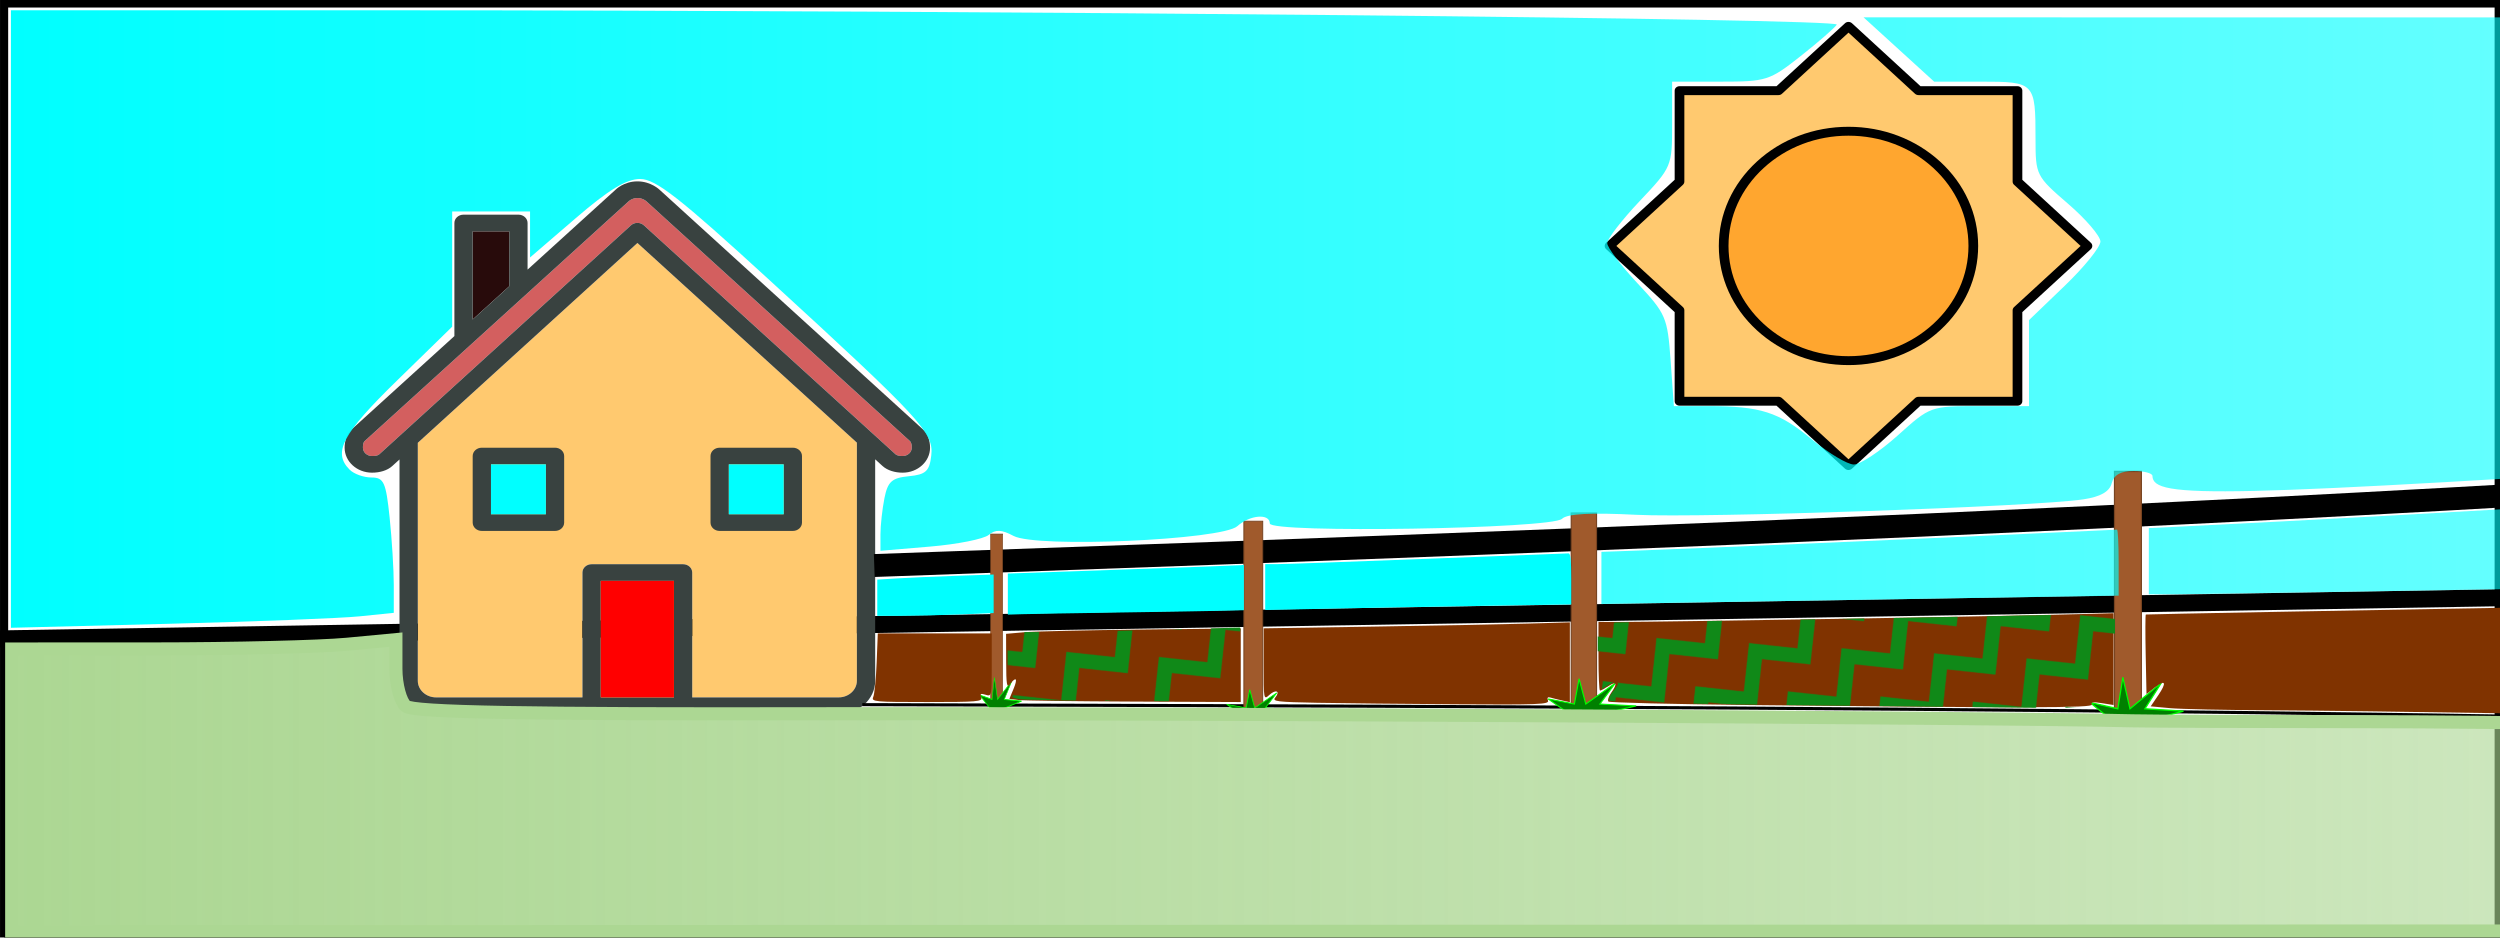 <?xml version="1.0" encoding="UTF-8" standalone="no"?>
<!-- Created with Inkscape (http://www.inkscape.org/) -->

<svg
   width="400"
   height="150"
   viewBox="0 0 105.833 39.688"
   version="1.1"
   id="svg1"
   inkscape:version="1.3.2 (091e20e, 2023-11-25)"
   sodipodi:docname="mobile.svg"
   xmlns:inkscape="http://www.inkscape.org/namespaces/inkscape"
   xmlns:sodipodi="http://sodipodi.sourceforge.net/DTD/sodipodi-0.dtd"
   xmlns:xlink="http://www.w3.org/1999/xlink"
   xmlns="http://www.w3.org/2000/svg"
   xmlns:svg="http://www.w3.org/2000/svg">
  <sodipodi:namedview
     id="namedview1"
     pagecolor="#ffffff"
     bordercolor="#000000"
     borderopacity="0.25"
     inkscape:showpageshadow="2"
     inkscape:pageopacity="0.0"
     inkscape:pagecheckerboard="0"
     inkscape:deskcolor="#d1d1d1"
     inkscape:document-units="mm"
     inkscape:zoom="1.6651735"
     inkscape:cx="229.10525"
     inkscape:cy="81.97344"
     inkscape:window-width="1392"
     inkscape:window-height="763"
     inkscape:window-x="13"
     inkscape:window-y="34"
     inkscape:window-maximized="0"
     inkscape:current-layer="layer3" />
  <defs
     id="defs1">
    <pattern
       inkscape:collect="always"
       xlink:href="#pattern97"
       preserveAspectRatio="none"
       id="pattern14"
       patternTransform="matrix(-0.041,0.033,-0.033,-0.041,-180.276,-4.729)" />
    <pattern
       inkscape:collect="always"
       xlink:href="#pattern97"
       preserveAspectRatio="none"
       id="pattern13"
       patternTransform="matrix(-0.041,0.033,-0.033,-0.041,-180.276,-4.729)" />
    <pattern
       inkscape:collect="always"
       xlink:href="#ZigZag"
       preserveAspectRatio="none"
       id="pattern97"
       patternTransform="matrix(-0.155,0.126,-0.126,-0.155,0,0)"
       x="0"
       y="0" />
    <pattern
       patternUnits="userSpaceOnUse"
       width="100"
       height="90"
       patternTransform="scale(0.2)"
       inkscape:stockid="Zig Zag"
       id="ZigZag"
       style="fill:#108918"
       x="0"
       y="0"
       preserveAspectRatio="none"
       inkscape:collect="always"
       inkscape:isstock="true"
       inkscape:label="Zig Zag">
      <path
         style="opacity:1;fill-opacity:1;stroke:none;stroke-width:1;stroke-dasharray:none"
         d="M 50,90 0,40 V 10 L 50,60 100,10 V 40 L 50,90"
         id="zigzag-path-pattern"
         sodipodi:nodetypes="ccccccc" />
    </pattern>
    <pattern
       inkscape:collect="always"
       xlink:href="#pattern97"
       preserveAspectRatio="none"
       id="pattern102"
       patternTransform="matrix(-0.041,0.033,-0.033,-0.041,-114.492,43.017)" />
    <pattern
       inkscape:collect="always"
       xlink:href="#ZigZag"
       preserveAspectRatio="none"
       id="pattern1"
       patternTransform="matrix(-0.155,0.126,-0.126,-0.155,0,0)"
       x="0"
       y="0" />
    <pattern
       inkscape:collect="always"
       xlink:href="#pattern97"
       preserveAspectRatio="none"
       id="pattern101"
       patternTransform="matrix(-0.041,0.033,-0.033,-0.041,-104.147,42.752)" />
    <pattern
       inkscape:collect="always"
       xlink:href="#ZigZag"
       preserveAspectRatio="none"
       id="pattern3"
       patternTransform="matrix(-0.155,0.126,-0.126,-0.155,0,0)"
       x="0"
       y="0" />
    <pattern
       inkscape:collect="always"
       xlink:href="#pattern97"
       preserveAspectRatio="none"
       id="pattern100"
       patternTransform="matrix(-0.041,0.033,-0.033,-0.041,-84.518,42.222)" />
    <pattern
       inkscape:collect="always"
       xlink:href="#ZigZag"
       preserveAspectRatio="none"
       id="pattern5"
       patternTransform="matrix(-0.155,0.126,-0.126,-0.155,0,0)"
       x="0"
       y="0" />
    <pattern
       inkscape:collect="always"
       xlink:href="#pattern97"
       preserveAspectRatio="none"
       id="pattern99"
       patternTransform="matrix(-0.041,0.033,-0.033,-0.041,-59.053,41.691)" />
    <pattern
       inkscape:collect="always"
       xlink:href="#ZigZag"
       preserveAspectRatio="none"
       id="pattern7"
       patternTransform="matrix(-0.155,0.126,-0.126,-0.155,0,0)"
       x="0"
       y="0" />
    <pattern
       inkscape:collect="always"
       xlink:href="#pattern97"
       preserveAspectRatio="none"
       id="pattern98"
       patternTransform="matrix(-0.041,0.033,-0.033,-0.041,-17.142,40.63)" />
    <pattern
       inkscape:collect="always"
       xlink:href="#ZigZag"
       preserveAspectRatio="none"
       id="pattern9"
       patternTransform="matrix(-0.155,0.126,-0.126,-0.155,0,0)"
       x="0"
       y="0" />
    <pattern
       inkscape:collect="always"
       xlink:href="#ZigZag"
       preserveAspectRatio="none"
       id="pattern11"
       patternTransform="matrix(-0.155,0.126,-0.126,-0.155,0,0)"
       x="0"
       y="0" />
    <linearGradient
       inkscape:collect="always"
       xlink:href="#linearGradient113"
       id="linearGradient114"
       x1="888.816"
       y1="127.271"
       x2="1339.773"
       y2="127.271"
       gradientUnits="userSpaceOnUse" />
    <linearGradient
       id="linearGradient113"
       inkscape:collect="always">
      <stop
         style="stop-color:#00ffff;stop-opacity:0.525;"
         offset="0"
         id="stop113" />
      <stop
         style="stop-color:#00ffff;stop-opacity:0.271;"
         offset="1"
         id="stop114" />
    </linearGradient>
    <linearGradient
       inkscape:collect="always"
       xlink:href="#linearGradient111"
       id="linearGradient112"
       x1="1364.098"
       y1="81.7"
       x2="1912.357"
       y2="81.7"
       gradientUnits="userSpaceOnUse" />
    <linearGradient
       id="linearGradient111"
       inkscape:collect="always">
      <stop
         style="stop-color:#00ffff;stop-opacity:0.227;"
         offset="0"
         id="stop111" />
      <stop
         style="stop-color:#00ffff;stop-opacity:0;"
         offset="1"
         id="stop112" />
    </linearGradient>
    <linearGradient
       inkscape:collect="always"
       xlink:href="#linearGradient102"
       id="linearGradient103"
       x1="1.871"
       y1="90.904"
       x2="1847.804"
       y2="90.904"
       gradientUnits="userSpaceOnUse" />
    <linearGradient
       id="linearGradient102"
       inkscape:collect="always">
      <stop
         style="stop-color:#00ffff;stop-opacity:1;"
         offset="0"
         id="stop102" />
      <stop
         style="stop-color:#00ffff;stop-opacity:0;"
         offset="1"
         id="stop103" />
    </linearGradient>
    <linearGradient
       inkscape:collect="always"
       xlink:href="#linearGradient115"
       id="linearGradient116"
       x1="618.355"
       y1="153.105"
       x2="873.154"
       y2="153.105"
       gradientUnits="userSpaceOnUse" />
    <linearGradient
       id="linearGradient115"
       inkscape:collect="always">
      <stop
         style="stop-color:#00ffff;stop-opacity:0.667;"
         offset="0"
         id="stop115" />
      <stop
         style="stop-color:#00ffff;stop-opacity:0.525;"
         offset="1"
         id="stop116" />
    </linearGradient>
    <linearGradient
       inkscape:collect="always"
       xlink:href="#linearGradient117"
       id="linearGradient118"
       x1="460.502"
       y1="162.358"
       x2="609.654"
       y2="162.358"
       gradientUnits="userSpaceOnUse" />
    <linearGradient
       id="linearGradient117"
       inkscape:collect="always">
      <stop
         style="stop-color:#00ffff;stop-opacity:0.753;"
         offset="0"
         id="stop117" />
      <stop
         style="stop-color:#00ffff;stop-opacity:0.671;"
         offset="1"
         id="stop118" />
    </linearGradient>
    <linearGradient
       inkscape:collect="always"
       xlink:href="#linearGradient53"
       id="linearGradient54"
       x1="0.204"
       y1="225.727"
       x2="1877.526"
       y2="225.727"
       gradientUnits="userSpaceOnUse"
       gradientTransform="matrix(0.265,0,0,0.265,-180.276,-4.729)" />
    <linearGradient
       id="linearGradient53"
       inkscape:collect="always">
      <stop
         style="stop-color:#acd793;stop-opacity:1;"
         offset="0"
         id="stop53" />
      <stop
         style="stop-color:#acd793;stop-opacity:0;"
         offset="1"
         id="stop54" />
    </linearGradient>
    <inkscape:path-effect
       effect="bspline"
       id="path-effect7"
       is_visible="true"
       lpeversion="1.3"
       weight="33.333"
       steps="2"
       helper_size="0"
       apply_no_weight="true"
       apply_with_weight="true"
       only_selected="false"
       uniform="false" />
    <inkscape:path-effect
       effect="bspline"
       id="path-effect6"
       is_visible="true"
       lpeversion="1.3"
       weight="33.333"
       steps="2"
       helper_size="0"
       apply_no_weight="true"
       apply_with_weight="true"
       only_selected="false"
       uniform="false" />
  </defs>
  <g
     inkscape:groupmode="layer"
     id="layer3"
     inkscape:label="Canvas Mobile"
     transform="translate(-12.76,-15.152)">
    <rect
       style="fill:none;stroke:#000000;stroke-width:0.228;stroke-opacity:1"
       id="rect2"
       width="105.606"
       height="39.46"
       x="12.874"
       y="15.266" />
    <g
       id="g14"
       transform="matrix(0.554,0,0,0.554,112.82,17.932)">
      <g
         id="g10"
         inkscape:label="Horizon"
         transform="matrix(1.006,0,0,1,-312.047,-21.074)"
         style="stroke-width:1.2;stroke-dasharray:none">
        <path
           style="fill:#ff0000;fill-opacity:0;stroke:#000000;stroke-width:1.3;stroke-dasharray:none"
           d="M 130.11,64.887 636.382,56.501"
           id="path8"
           inkscape:label="path8" />
      </g>
      <path
         id="rect3-9"
         style="fill:none;stroke:#000000;stroke-width:0.286;stroke-opacity:1"
         inkscape:label="Viewport"
         d="M -180.134,-4.587 V 66.566 H 326.087 V -4.587 Z"
         sodipodi:nodetypes="ccccc" />
      <g
         id="g8"
         transform="matrix(0.699,0,0,0.636,-154.281,8.841)"
         inkscape:label="House">
	<path
   fill="#f9ebb2"
   d="m 56,60 c 0,1.104 -0.896,2 -2,2 H 38 V 47 c 0,-0.553 -0.447,-1 -1,-1 H 27 c -0.553,0 -1,0.447 -1,1 V 62 H 10 C 8.896,62 8,61.104 8,60 V 31.411 L 32.009,7.403 56,31.394 Z"
   id="path12"
   style="fill:#ffc96f;fill-opacity:1"
   inkscape:label="housepaint" />

	<polygon
   fill="#f76d57"
   points="14,16.593 14,6 18,6 18,12.601 "
   id="polygon1"
   style="fill:#280b0b" />

	<rect
   x="28"
   y="48"
   fill="#f9ebb2"
   width="8"
   height="14"
   id="rect1-5"
   style="fill:#ffff00" />

	<path
   fill="#f76d57"
   d="m 61,33 c -0.276,0 -0.602,-0.036 -0.782,-0.217 L 32.716,5.281 C 32.521,5.086 32.265,4.988 32.009,4.988 c -0.256,0 -0.512,0.098 -0.707,0.293 L 3.791,32.793 C 3.61,32.974 3.276,33 3,33 2.447,33 2,32.553 2,32 2,31.724 2.016,31.378 2.197,31.197 L 31.035,2.41 c 0,0 0.373,-0.41 0.974,-0.41 0.601,0 0.982,0.398 0.982,0.398 L 61.797,31.203 C 61.978,31.384 62,31.724 62,32 c 0,0.552 -0.447,1 -1,1 z"
   id="path2"
   style="fill:#d35f5f" />

	<g
   id="g5">
		<path
   fill="#394240"
   d="M 63.211,29.789 34.438,1.015 C 34.438,1.015 33.501,0 32.008,0 30.515,0 29.632,0.991 29.632,0.991 L 20,10.604 V 5 C 20,4.447 19.553,4 19,4 H 13 C 12.447,4 12,4.447 12,5 V 18.589 L 0.783,29.783 C 0.24,30.326 0,31.172 0,32 c 0,1.656 1.343,3 3,3 0.828,0 1.662,-0.251 2.205,-0.794 L 6,33.411 V 60 c 0,2.211 1.789,4 4,4 h 44 c 2.211,0 4,-1.789 4,-4 V 33.394 l 0.804,0.804 C 59.347,34.739 60.172,35 61,35 c 1.657,0 3,-1.343 3,-3 0,-0.829 -0.246,-1.668 -0.789,-2.211 z M 14,6 h 4 v 6.601 l -4,3.992 z M 36,62 H 28 V 48 h 8 z m 20,-2 c 0,1.104 -0.896,2 -2,2 H 38 V 47 c 0,-0.553 -0.447,-1 -1,-1 H 27 c -0.553,0 -1,0.447 -1,1 V 62 H 10 C 8.896,62 8,61.104 8,60 V 31.411 L 32.009,7.403 56,31.394 Z m 5,-27 c -0.276,0 -0.602,-0.036 -0.782,-0.217 L 32.716,5.281 C 32.521,5.086 32.265,4.988 32.009,4.988 c -0.256,0 -0.512,0.098 -0.707,0.293 L 3.791,32.793 C 3.61,32.974 3.276,33 3,33 2.447,33 2,32.553 2,32 2,31.724 2.016,31.378 2.197,31.197 L 31.035,2.41 c 0,0 0.373,-0.41 0.974,-0.41 0.601,0 0.982,0.398 0.982,0.398 L 61.797,31.203 C 61.978,31.384 62,31.724 62,32 c 0,0.552 -0.447,1 -1,1 z"
   id="path13" />

		<path
   fill="#394240"
   d="m 23,32 h -8 c -0.553,0 -1,0.447 -1,1 v 8 c 0,0.553 0.447,1 1,1 h 8 c 0.553,0 1,-0.447 1,-1 v -8 c 0,-0.553 -0.447,-1 -1,-1 z m -1,8 h -6 v -6 h 6 z"
   id="path4" />

		<path
   fill="#394240"
   d="m 41,42 h 8 c 0.553,0 1,-0.447 1,-1 v -8 c 0,-0.553 -0.447,-1 -1,-1 h -8 c -0.553,0 -1,0.447 -1,1 v 8 c 0,0.553 0.447,1 1,1 z m 1,-8 h 6 v 6 h -6 z"
   id="path14" />

	</g>

	<rect
   x="28"
   y="48"
   fill="#506c7f"
   width="8"
   height="14"
   id="rect5"
   style="fill:#ff0000" />

	<g
   id="g7">
		<rect
   x="16"
   y="34"
   fill="#45aab8"
   width="6"
   height="6"
   id="rect6"
   style="fill:#00ffff" />

		<rect
   x="42"
   y="34"
   fill="#45aab8"
   width="6"
   height="6"
   id="rect7"
   style="fill:#00ffff" />

	</g>

</g>
      <g
         id="g2"
         transform="matrix(0.037,0,0,0.034,-58.307,-3.636)"
         inkscape:label="Sun">
        <path
           d="M 861,656.7 1005.6,512.1 861,367.6 V 163.1 H 656.6 L 512,18.6 367.4,163.1 H 163 V 367.6 L 18.4,512.1 163,656.7 V 861.1 H 367.4 L 512,1005.7 656.6,861.1 H 861 Z"
           fill="#fcd170"
           id="path1-0"
           style="fill:#ffc96f;fill-opacity:1" />
        <path
           d="m 512,1015.7 c -2.6,0 -5.1,-1 -7.1,-2.9 L 363.3,871.1 H 163 c -5.5,0 -10,-4.5 -10,-10 V 660.8 L 11.4,519.2 c -1.9,-1.9 -2.9,-4.4 -2.9,-7.1 0,-2.7 1.1,-5.2 2.9,-7.1 L 153,363.4 V 163.1 c 0,-5.5 4.5,-10 10,-10 H 363.3 L 504.9,11.5 c 1.9,-1.9 4.4,-2.9 7.1,-2.9 2.7,0 5.2,1.1 7.1,2.9 L 660.7,153.1 H 861 c 5.5,0 10,4.5 10,10 V 363.4 L 1012.6,505 c 1.9,1.9 2.9,4.4 2.9,7.1 0,2.7 -1.1,5.2 -2.9,7.1 L 871,660.8 v 200.3 c 0,5.5 -4.5,10 -10,10 H 660.7 l -141.6,141.6 c -2,2 -4.5,3 -7.1,3 z M 173,851.1 h 194.4 c 2.7,0 5.2,1.1 7.1,2.9 L 512,991.6 649.5,854.1 c 1.9,-1.9 4.4,-2.9 7.1,-2.9 H 851 V 656.7 c 0,-2.7 1.1,-5.2 2.9,-7.1 L 991.4,512.1 853.9,374.6 C 852,372.7 851,370.2 851,367.5 V 173.1 H 656.6 c -2.7,0 -5.2,-1.1 -7.1,-2.9 L 512,32.7 374.5,170.2 c -1.9,1.9 -4.4,2.9 -7.1,2.9 H 173 v 194.4 c 0,2.7 -1.1,5.2 -2.9,7.1 L 32.6,512.1 170.1,649.6 c 1.9,1.9 2.9,4.4 2.9,7.1 z"
           fill=""
           id="path2-8"
           style="fill:#000000" />
        <path
           d="m 512,512.1 m -257.8,0 a 257.8,257.8 0 1 0 515.6,0 257.8,257.8 0 1 0 -515.6,0 z"
           fill="#f7ddad"
           id="path3-4"
           style="fill:#ffa62f;fill-opacity:1"
           inkscape:label="path3-4" />
        <path
           d="M 512,779.9 C 440.5,779.9 373.2,752 322.6,701.5 272,650.9 244.2,583.7 244.2,512.1 c 0,-71.6 27.9,-138.8 78.4,-189.4 50.6,-50.6 117.8,-78.4 189.4,-78.4 71.5,0 138.8,27.9 189.4,78.4 50.6,50.6 78.4,117.8 78.4,189.4 0,71.6 -27.8,138.8 -78.4,189.4 -50.6,50.6 -117.9,78.4 -189.4,78.4 z m 0,-515.6 c -66.2,0 -128.4,25.8 -175.2,72.6 -46.8,46.8 -72.6,109 -72.6,175.2 0,66.2 25.8,128.4 72.6,175.2 46.8,46.8 109,72.6 175.2,72.6 66.2,0 128.4,-25.8 175.2,-72.6 46.8,-46.8 72.6,-109 72.6,-175.2 0,-66.2 -25.8,-128.4 -72.6,-175.2 -46.8,-46.8 -109,-72.6 -175.2,-72.6 z"
           fill=""
           id="path4-9"
           style="fill:#000000;stroke-width:29.289;stroke-dasharray:none" />
      </g>
      <g
         id="g9"
         inkscape:label="Fence"
         transform="translate(-310.074,-21.077)">
        <path
           style="fill:#ff0000;fill-opacity:0;stroke:#000000;stroke-width:1.75;stroke-dasharray:none"
           d="M 195.911,60.424 C 266.853,57.906 337.795,55.387 411.046,48.251 484.297,41.114 559.854,29.361 635.413,17.607"
           id="path15"
           inkscape:path-effect="#path-effect7"
           inkscape:original-d="m 195.91142,60.424259 c 70.94157,-2.518635 141.88314,-5.03727 212.8247,-7.555907 C 484.2967,41.114485 559.85427,29.361088 635.41334,17.607455"
           transform="translate(0.354,-1.151)"
           inkscape:label="Upper Fence" />
        <path
           style="fill:#ff0000;fill-opacity:0;stroke:#000000;stroke-width:0.265"
           d="m 194.022,67.98 c 70.942,0.21 141.883,0.42 215.449,3.568 73.566,3.148 149.753,9.235 225.942,15.322"
           id="path6"
           inkscape:path-effect="#path-effect6"
           inkscape:original-d="m 194.02245,67.980166 c 70.94157,0.209886 141.88314,0.419772 212.8247,0.629658 76.19027,6.086824 152.37746,12.173408 228.56619,18.26011"
           transform="matrix(0.997,0,0,0.898,1.91,8.859)"
           inkscape:label="Lower Fence" />
        <g
           id="g11"
           inkscape:label="Post"
           transform="translate(-1.1458333e-6)">
          <rect
             style="fill:#a05a2c;fill-opacity:1;stroke:#784421;stroke-width:0.265"
             id="rect10"
             width="5.733"
             height="48.159"
             x="484.682"
             y="28.961" />
          <path
             style="fill:#008000;fill-opacity:1;stroke:#00ff00;stroke-width:0.265"
             d="m 484.175,77.161 -4.721,-3.502 5.939,1.218 1.066,-6.091 1.523,6.091 6.7,-5.025 -3.502,5.025 8.223,0.457 -8.984,2.132 z"
             id="path10" />
        </g>
        <g
           id="g11-5"
           inkscape:label="Post"
           transform="matrix(0.599,0,0,0.542,70.555,30.231)">
          <rect
             style="fill:#a05a2c;fill-opacity:1;stroke:#784421;stroke-width:0.265"
             id="rect10-1"
             width="5.733"
             height="48.159"
             x="484.682"
             y="28.961" />
          <path
             style="fill:#008000;fill-opacity:1;stroke:#00ff00;stroke-width:0.265"
             d="m 484.175,77.161 -4.721,-3.502 5.939,1.218 1.066,-6.091 1.523,6.091 6.7,-5.025 -3.502,5.025 8.223,0.457 -8.984,2.132 z"
             id="path10-2" />
        </g>
        <g
           id="g11-55"
           inkscape:label="Post"
           transform="matrix(0.358,0,0,0.395,117.522,40.644)">
          <rect
             style="fill:#a05a2c;fill-opacity:1;stroke:#784421;stroke-width:0.265"
             id="rect10-0"
             width="5.733"
             height="48.159"
             x="484.682"
             y="28.961" />
          <path
             style="fill:#008000;fill-opacity:1;stroke:#00ff00;stroke-width:0.265"
             d="m 484.175,77.161 -4.721,-3.502 5.939,1.218 1.066,-6.091 1.523,6.091 6.7,-5.025 -3.502,5.025 8.223,0.457 -8.984,2.132 z"
             id="path10-5" />
        </g>
        <g
           id="g11-7"
           inkscape:label="Post"
           transform="matrix(0.337,0,0,0.318,86.187,46.047)">
          <rect
             style="fill:#a05a2c;fill-opacity:1;stroke:#784421;stroke-width:0.265"
             id="rect10-9"
             width="5.733"
             height="48.159"
             x="484.682"
             y="28.961" />
          <path
             style="fill:#008000;fill-opacity:1;stroke:#00ff00;stroke-width:0.265"
             d="m 484.175,77.161 -4.721,-3.502 5.939,1.218 1.066,-6.091 1.523,6.091 6.7,-5.025 -3.502,5.025 8.223,0.457 -8.984,2.132 z"
             id="path10-7" />
        </g>
        <g
           id="g11-9"
           inkscape:label="Post"
           transform="matrix(0.252,0,0,0.23,102.367,52.935)">
          <rect
             style="fill:#a05a2c;fill-opacity:1;stroke:#784421;stroke-width:0.305"
             id="rect10-4"
             width="5.701"
             height="64.27"
             x="484.698"
             y="12.836" />
          <path
             style="fill:#008000;fill-opacity:1;stroke:#00ff00;stroke-width:0.265"
             d="m 484.175,77.161 -4.721,-3.502 5.939,1.218 1.066,-6.091 1.523,6.091 6.7,-5.025 -3.502,5.025 8.223,0.457 -8.984,2.132 z"
             id="path10-9" />
        </g>
        <g
           id="g11-8"
           inkscape:label="Post"
           transform="matrix(0.161,0,0,0.275,127.122,48.915)">
          <rect
             style="fill:#a05a2c;fill-opacity:1;stroke:#784421;stroke-width:0.265"
             id="rect10-3"
             width="5.733"
             height="48.159"
             x="484.682"
             y="28.961" />
          <path
             style="fill:#008000;fill-opacity:1;stroke:#00ff00;stroke-width:0.265"
             d="m 484.175,77.161 -4.721,-3.502 5.939,1.218 1.066,-6.091 1.523,6.091 6.7,-5.025 -3.502,5.025 8.223,0.457 -8.984,2.132 z"
             id="path10-0" />
        </g>
      </g>
      <path
         style="fill:url(#linearGradient54);fill-opacity:1;stroke:#acd793;stroke-width:1;stroke-dasharray:none;stroke-opacity:1"
         d="M -179.722,55.376 V 44.574 l 10.941,-0.004 c 6.017,-0.002 12.623,-0.163 14.68,-0.357 l 3.739,-0.353 V 46.088 c 0,1.225 0.345,2.514 0.766,2.864 0.558,0.463 9.159,0.617 31.715,0.568 25.094,-0.055 90.879,0.302 100.194,0.543 1.219,0.032 9.196,0.061 17.727,0.065 43.556,0.021 163.774,4.258 172.741,6.088 1.47,0.3 5.263,0.546 8.427,0.546 5.331,0 22.863,1.007 53.436,3.068 27.503,1.854 76.483,5.305 81.433,5.738 2.894,0.253 -107.476,0.494 -245.268,0.536 l -250.531,0.076 z"
         id="path16"
         inkscape:label="grass" />
      <g
         id="g24"
         inkscape:label="Sky"
         transform="translate(-310.074,-21.077)">
        <path
           style="fill:url(#linearGradient114);fill-opacity:1;stroke:#acd793;stroke-width:0;stroke-dasharray:none;stroke-opacity:1"
           d="m 888.816,150.017 v -14.648 l 31.342,-2.299 c 91.867,-6.74 243.133,-22.108 352.603,-35.823 32.612,-4.086 61.03,-7.429 63.153,-7.429 3.755,0 3.859,0.909 3.859,33.646 0,33.403 -0.03,33.652 -4.21,34.462 -3.981,0.772 -392.586,6.924 -429.438,6.799 l -17.309,-0.059 z"
           id="path17"
           transform="matrix(0.265,0,0,0.265,129.797,16.348)" />
        <path
           style="fill:url(#linearGradient112);fill-opacity:1;stroke:#acd793;stroke-width:0;stroke-dasharray:none;stroke-opacity:1"
           d="m 1364.098,121.966 c 0,-35.637 0.021,-35.824 4.21,-36.703 2.316,-0.486 32.839,-4.747 67.831,-9.47 85.61,-11.555 191.473,-27.141 343.897,-50.632 69.762,-10.751 128.073,-19.548 129.58,-19.548 2.359,0 2.741,9.892 2.741,70.956 v 70.956 l -11.695,1.009 c -6.432,0.555 -101.372,2.339 -210.977,3.965 -109.605,1.626 -227.701,3.48 -262.435,4.121 l -63.153,1.165 z"
           id="path18"
           transform="matrix(0.265,0,0,0.265,129.797,16.348)" />
        <path
           style="fill:url(#linearGradient103);fill-opacity:1;stroke:#acd793;stroke-width:0;stroke-dasharray:none;stroke-opacity:1"
           d="M 1.871,90.904 V 1.871 H 108.22 c 179.727,0 421.236,2.377 420.149,4.136 -0.561,0.907 -5.232,4.979 -10.38,9.048 -8.995,7.11 -9.902,7.399 -23.227,7.399 h -13.866 v 12.275 c 0,12.163 -0.085,12.365 -9.356,22.167 -5.146,5.441 -9.356,10.9 -9.356,12.131 0,1.231 3.901,6.409 8.67,11.507 8.263,8.834 8.714,9.883 9.607,22.374 l 0.938,13.106 h 9.806 c 15.156,0 20.392,1.671 29.927,9.55 4.852,4.01 10.324,7.291 12.159,7.291 1.835,0 7.551,-3.789 12.702,-8.42 9.365,-8.42 9.366,-8.42 23.592,-8.42 h 14.227 V 103.61 91.206 l 10.292,-9.889 c 5.66,-5.439 10.292,-11.178 10.292,-12.753 0,-1.576 -4.21,-6.49 -9.355,-10.921 -9.178,-7.904 -9.355,-8.257 -9.356,-18.663 -10e-4,-16.281 -0.235,-16.526 -15.75,-16.526 h -13.477 l -10.18,-9.271 -10.18,-9.271 656.788,0.063 c 361.233,0.035 655.946,0.385 654.917,0.779 -7.499,2.869 -463.866,70.094 -475.843,70.094 -5.1,0 -5.562,-0.601 -6.67,-8.682 -0.654,-4.775 -1.19,-11.09 -1.19,-14.034 0,-5.329 -0.052,-5.352 -11.921,-5.352 h -11.921 l -1.287,16.451 -1.287,16.451 -63.978,7.908 C 1164.435,101.096 1080.358,109.797 948.226,121.275 l -59.41,5.161 v -8.018 -8.018 h -8.42 -8.42 v 9.356 9.356 l -13.566,0.018 c -7.461,0.01 -32.933,1.255 -56.604,2.767 -164.632,10.515 -182.276,10.924 -182.412,4.232 -0.016,-0.772 -2.457,-1.403 -5.424,-1.403 -3.718,0 -5.683,1.1 -6.321,3.539 -0.634,2.423 -3.21,3.885 -8.171,4.636 -13.977,2.115 -109.851,5.429 -128.922,4.455 -13.126,-0.67 -19.947,-0.305 -21.396,1.146 -2.924,2.928 -84.277,4.233 -84.277,1.352 0,-2.959 -5.755,-2.481 -9.355,0.776 -4.431,4.01 -57.942,6.348 -64.535,2.82 -3.47,-1.857 -5.199,-1.928 -7.168,-0.293 -1.427,1.185 -9.034,2.698 -16.905,3.363 l -14.309,1.21 v -4.719 c 0,-2.595 0.517,-7.304 1.149,-10.463 0.954,-4.769 2.145,-5.842 7.017,-6.315 4.912,-0.478 5.968,-1.449 6.484,-5.962 0.75,-6.562 -2.887,-10.501 -47.029,-50.941 -25.549,-23.406 -32.468,-28.806 -36.908,-28.806 -3.986,0 -9.02,3.06 -18.61,11.315 l -13.146,11.315 v -6.637 -6.637 h -11.227 -11.227 v 16.618 16.618 l -15.905,15.525 c -15.799,15.421 -18.628,20.746 -13.66,25.714 1.235,1.235 4.062,2.245 6.283,2.245 3.567,0 4.177,1.339 5.239,11.502 0.661,6.326 1.202,15.107 1.202,19.513 v 8.011 l -9.824,1.007 c -5.403,0.554 -30.243,1.524 -55.2,2.157 L 1.871,179.937 Z"
           id="path19"
           transform="matrix(0.265,0,0,0.265,129.797,16.348)" />
        <path
           style="fill:url(#linearGradient116);fill-opacity:1;stroke:#acd793;stroke-width:0;stroke-dasharray:none;stroke-opacity:1"
           d="m 618.355,160.735 v -9.545 l 8.856,-0.429 c 71.837,-3.477 210.649,-11.781 241.438,-14.443 l 4.506,-0.39 v 15.312 15.312 l -9.477,0.006 c -5.213,0.003 -59.117,0.84 -119.787,1.859 -60.67,1.019 -113.735,1.855 -117.922,1.859 l -7.613,0.006 z"
           id="path20"
           transform="matrix(0.265,0,0,0.265,129.797,16.348)" />
        <path
           style="fill:url(#linearGradient118);fill-opacity:1;stroke:#acd793;stroke-width:0;stroke-dasharray:none;stroke-opacity:1"
           d="m 460.503,165.56 6.4e-4,-7.517 11.652,-0.422 c 16.792,-0.609 79.321,-3.302 110.154,-4.745 14.527,-0.68 26.622,-1.237 26.878,-1.238 0.256,-9.7e-4 0.466,4.282 0.466,9.517 v 9.518 l -51.426,0.821 c -28.284,0.451 -61.844,0.992 -74.576,1.202 l -23.15,0.381 z"
           id="path21"
           transform="matrix(0.265,0,0,0.265,129.797,16.348)" />
        <path
           style="fill:#00ffff;fill-opacity:1;stroke:#acd793;stroke-width:0;stroke-dasharray:none;stroke-opacity:1"
           d="m 363.555,168.197 v -6.617 l 3.573,-0.002 c 1.965,-0.001 21.472,-0.699 43.347,-1.55 21.875,-0.851 40.123,-1.55 40.55,-1.551 0.578,-0.003 0.777,1.882 0.777,7.362 v 7.366 l -25.325,0.407 c -13.929,0.224 -33.784,0.586 -44.124,0.805 l -18.799,0.398 z"
           id="path22"
           transform="matrix(0.265,0,0,0.265,129.797,16.348)" />
        <path
           style="fill:#00ffff;fill-opacity:1;stroke:#acd793;stroke-width:0;stroke-dasharray:none;stroke-opacity:1"
           d="m 251.692,171.271 v -5.224 l 5.749,-0.355 c 3.162,-0.195 10.712,-0.527 16.779,-0.736 l 11.031,-0.381 v 5.552 5.552 l -9.788,0.406 c -5.383,0.223 -12.934,0.407 -16.779,0.408 l -6.991,0.002 z"
           id="path23"
           transform="matrix(0.265,0,0,0.265,129.797,16.348)" />
        <path
           style="fill:#00ffff;fill-opacity:1;stroke:#acd793;stroke-width:0;stroke-dasharray:none;stroke-opacity:1"
           d="m 289.341,170.22 v -5.924 l 33.24,-1.158 c 18.282,-0.637 33.597,-1.203 34.033,-1.259 l 0.793,-0.1 v 6.544 6.544 l -5.916,0.153 c -3.254,0.084 -16.675,0.313 -29.825,0.509 -13.15,0.196 -25.802,0.414 -28.117,0.485 l -4.208,0.129 z"
           id="path24"
           transform="matrix(0.265,0,0,0.265,129.797,16.348)" />
      </g>
      <path
         style="font-variation-settings:normal;vector-effect:none;fill:#803300;fill-opacity:1;stroke:#008000;stroke-width:0;stroke-linecap:butt;stroke-linejoin:miter;stroke-miterlimit:4;stroke-dasharray:none;stroke-dashoffset:0;stroke-opacity:1;-inkscape-stroke:none"
         d="M 33.816,49.924 C 22.683,49.663 -0.441,49.288 -7.188,49.258 -10.555,49.244 -13.977,49.17 -14.791,49.095 l -1.48,-0.137 0.57,-0.837 c 0.683,-1.002 0.565,-1.252 -0.277,-0.589 l -0.613,0.483 -0.061,-3.003 c -0.034,-1.651 -0.03,-3.034 0.008,-3.072 0.05,-0.05 64.199,-1.184 66.916,-1.183 0.351,1.75e-4 0.383,0.35 0.383,4.289 v 4.289 L 49.616,49.186 c -0.571,-0.082 -1.26,-0.203 -1.531,-0.267 -0.285,-0.068 -0.492,-0.015 -0.492,0.125 0,0.133 0.074,0.245 0.164,0.247 0.09,0.003 0.41,0.197 0.711,0.433 l 0.547,0.428 -4.046,-0.03 C 42.744,50.105 37.725,50.016 33.816,49.924 Z"
         id="path125" />
      <path
         style="font-variation-settings:normal;vector-effect:none;fill:#803300;fill-opacity:1;stroke:#008000;stroke-width:0;stroke-linecap:butt;stroke-linejoin:miter;stroke-miterlimit:4;stroke-dasharray:none;stroke-dashoffset:0;stroke-opacity:1;-inkscape-stroke:none"
         d="m -102.791,48.473 -0.694,-0.087 0.315,-0.753 c 0.338,-0.809 0.21,-0.991 -0.262,-0.37 -0.248,0.327 -0.292,0.074 -0.297,-1.732 l -0.007,-2.115 1.367,-0.12 c 0.752,-0.066 4.786,-0.159 8.966,-0.207 l 7.599,-0.086 v 2.813 2.813 l -8.146,-0.035 c -4.48,-0.019 -8.458,-0.074 -8.84,-0.122 z"
         id="path128" />
      <path
         style="font-variation-settings:normal;vector-effect:none;fill:#803300;fill-opacity:1;stroke:#008000;stroke-width:0;stroke-linecap:butt;stroke-linejoin:miter;stroke-miterlimit:4;stroke-dasharray:none;stroke-dashoffset:0;stroke-opacity:1;-inkscape-stroke:none"
         d="m -79.977,48.685 c -3.05,-0.058 -3.434,-0.106 -3.194,-0.394 0.411,-0.495 0.056,-0.662 -0.445,-0.209 -0.437,0.395 -0.439,0.386 -0.439,-2.345 v -2.742 l 8.474,-0.133 c 4.661,-0.073 9.926,-0.176 11.7,-0.228 l 3.226,-0.094 v 3.049 3.049 l -0.601,-0.132 c -0.331,-0.072 -0.735,-0.174 -0.899,-0.225 -0.192,-0.06 -0.253,0.023 -0.171,0.237 0.112,0.291 -0.721,0.325 -7.028,0.282 -3.935,-0.027 -8.715,-0.079 -10.621,-0.115 z"
         id="path127" />
      <path
         style="font-variation-settings:normal;vector-effect:none;fill:#803300;fill-opacity:1;stroke:#008000;stroke-width:0;stroke-linecap:butt;stroke-linejoin:miter;stroke-miterlimit:4;stroke-dasharray:none;stroke-dashoffset:0;stroke-opacity:1;-inkscape-stroke:none"
         d="m -47.025,48.855 c -5.793,-0.063 -10.601,-0.183 -10.683,-0.265 -0.082,-0.082 0.008,-0.375 0.201,-0.65 0.507,-0.724 0.43,-0.943 -0.189,-0.537 -0.296,0.194 -0.592,0.353 -0.656,0.353 -0.064,0 -0.117,-1.181 -0.117,-2.624 v -2.624 h 1.75 c 2.844,0 27.694,-0.411 32.857,-0.544 l 4.756,-0.122 v 3.507 3.507 l -0.908,-0.145 c -0.659,-0.105 -0.866,-0.076 -0.752,0.107 0.165,0.267 -4.774,0.275 -26.258,0.039 z"
         id="path126"
         inkscape:label="path126" />
      <path
         style="font-variation-settings:normal;vector-effect:none;fill:#803300;fill-opacity:1;stroke:#008000;stroke-width:0;stroke-linecap:butt;stroke-linejoin:miter;stroke-miterlimit:4;stroke-dasharray:none;stroke-dashoffset:0;stroke-opacity:1;-inkscape-stroke:none"
         d="m -113.888,48.247 c 0.096,-0.21 0.214,-1.391 0.262,-2.624 l 0.088,-2.242 h 4.354 4.354 v 2.42 c 0,2.377 -0.008,2.418 -0.47,2.271 -0.374,-0.119 -0.443,-0.077 -0.335,0.204 0.122,0.318 -0.294,0.353 -4.145,0.353 -3.998,0 -4.269,-0.025 -4.107,-0.383 z"
         id="path129"
         inkscape:label="path129" />
      <path
         style="font-variation-settings:normal;vector-effect:none;fill:#803300;fill-opacity:1;stroke:#008000;stroke-width:0;stroke-linecap:butt;stroke-linejoin:miter;stroke-miterlimit:4;stroke-dasharray:none;stroke-dashoffset:0;stroke-opacity:1;-inkscape-stroke:none"
         d="m 168.197,55.071 c -2.165,-0.154 -4.109,-0.289 -4.319,-0.299 -0.357,-0.017 -0.383,-0.552 -0.383,-8.001 v -7.982 h 5.467 5.467 v 7.298 7.298 l -2.351,-0.513 c -1.293,-0.282 -2.474,-0.516 -2.624,-0.519 -0.597,-0.012 -0.195,0.445 1.516,1.721 0.984,0.734 1.648,1.322 1.476,1.306 -0.172,-0.016 -2.085,-0.155 -4.25,-0.309 z"
         id="path130"
         inkscape:label="path130" />
      <path
         style="font-variation-settings:normal;vector-effect:none;fill:#803300;fill-opacity:1;stroke:#008000;stroke-width:0;stroke-linecap:butt;stroke-linejoin:miter;stroke-miterlimit:4;stroke-dasharray:none;stroke-dashoffset:0;stroke-opacity:1;-inkscape-stroke:none"
         d="m 159.45,54.518 c -3.566,-0.255 -19.107,-1.014 -31.053,-1.516 -5.773,-0.243 -13.892,-0.586 -18.041,-0.764 -15.543,-0.665 -44.393,-1.638 -48.603,-1.64 -1.567,-5.29e-4 -2.57,-0.086 -2.57,-0.22 0,-0.12 0.148,-0.219 0.328,-0.219 0.18,0 0.328,-0.098 0.328,-0.219 0,-0.124 -0.639,-0.22 -1.476,-0.221 -0.812,-0.001 -1.838,-0.062 -2.281,-0.135 l -0.805,-0.133 0.859,-1.087 c 1.284,-1.624 1.179,-1.877 -0.344,-0.829 -0.524,0.361 -1.01,0.656 -1.078,0.656 -0.069,0 -0.125,-1.663 -0.125,-3.696 v -3.696 l 2.46,-0.125 c 1.353,-0.069 24.946,-0.474 52.43,-0.901 27.483,-0.427 50.88,-0.799 51.993,-0.826 l 2.023,-0.05 v 7.927 7.927 l -0.82,-0.031 c -0.451,-0.017 -1.903,-0.109 -3.226,-0.203 z"
         id="path124" />
      <path
         style="font-variation-settings:normal;display:inline;vector-effect:none;fill:url(#pattern13);fill-opacity:1;stroke:#008000;stroke-width:0;stroke-linecap:butt;stroke-linejoin:miter;stroke-miterlimit:4;stroke-dasharray:none;stroke-dashoffset:0;stroke-opacity:1;-inkscape-stroke:none;stop-color:#000000"
         d="M 159.009,54.42 C 146.53,53.621 104.368,51.793 78.432,50.925 68.563,50.594 60.26,50.109 59.98,49.847 59.7,49.584 58.667,49.369 57.685,49.369 c -1.6,0 -1.729,-0.108 -1.232,-1.036 0.805,-1.504 0.689,-1.752 -0.517,-1.106 -1.02,0.546 -1.071,0.407 -1.071,-2.927 v -3.5 l 2.276,0.002 c 2.62,0.002 96.06,-1.503 108.733,-1.751 l 8.436,-0.165 v 7.16 7.16 l -1.741,-0.35 c -0.957,-0.193 -2.163,-0.469 -2.678,-0.614 -1.38,-0.389 -1.142,0.404 0.536,1.777 1.288,1.055 1.339,1.199 0.402,1.148 -0.589,-0.032 -5.908,-0.367 -11.82,-0.745 z"
         id="path97"
         inkscape:label="plants" />
      <path
         style="font-variation-settings:normal;display:inline;vector-effect:none;fill:url(#pattern98);fill-opacity:1;stroke:#008000;stroke-width:0;stroke-linecap:butt;stroke-linejoin:miter;stroke-miterlimit:4;stroke-dasharray:none;stroke-dashoffset:0;stroke-opacity:1;-inkscape-stroke:none"
         d="M 33.522,49.899 C 28.927,49.792 15.916,49.563 4.609,49.39 -6.698,49.216 -15.994,49.028 -16.051,48.972 c -0.056,-0.056 0.093,-0.4 0.332,-0.764 0.594,-0.906 0.563,-1.411 -0.051,-0.854 -0.267,0.241 -0.565,0.439 -0.663,0.439 -0.16,0 -0.271,-5.808 -0.112,-5.855 0.223,-0.066 57.548,-1.018 61.938,-1.029 l 5.371,-0.013 v 4.273 4.273 l -0.597,-0.143 c -2.556,-0.614 -3.261,-0.456 -1.857,0.415 0.708,0.439 0.624,0.451 -2.852,0.416 -1.97,-0.02 -7.341,-0.123 -11.937,-0.23 z"
         id="path98"
         inkscape:label="plants" />
      <path
         style="font-variation-settings:normal;display:inline;vector-effect:none;fill:url(#pattern99);fill-opacity:1;stroke:#008000;stroke-width:0;stroke-linecap:butt;stroke-linejoin:miter;stroke-miterlimit:4;stroke-dasharray:none;stroke-dashoffset:0;stroke-opacity:1;-inkscape-stroke:none"
         d="m -43.978,48.859 c -7.392,-0.076 -13.529,-0.227 -13.637,-0.336 -0.108,-0.109 0.02,-0.438 0.286,-0.731 0.648,-0.715 0.345,-0.947 -0.508,-0.389 l -0.686,0.45 V 45.211 42.568 l 11.34,-0.175 c 6.237,-0.096 15.13,-0.252 19.762,-0.346 l 8.422,-0.171 v 3.501 3.501 l -0.928,-0.174 c -0.609,-0.114 -0.928,-0.073 -0.928,0.121 0,0.208 -1.431,0.277 -4.841,0.234 -2.663,-0.033 -10.889,-0.123 -18.281,-0.199 z"
         id="path99"
         inkscape:label="plants" />
      <path
         style="font-variation-settings:normal;display:inline;vector-effect:none;fill:url(#pattern100);fill-opacity:1;stroke:#008000;stroke-width:0;stroke-linecap:butt;stroke-linejoin:miter;stroke-miterlimit:4;stroke-dasharray:none;stroke-dashoffset:0;stroke-opacity:1;-inkscape-stroke:none"
         d="m -79.305,48.655 c -3.338,-0.069 -3.915,-0.141 -3.788,-0.472 0.181,-0.472 -0.137,-0.511 -0.576,-0.072 -0.248,0.248 -0.318,-0.276 -0.318,-2.357 v -2.676 l 6.698,-0.167 c 3.684,-0.092 8.936,-0.195 11.672,-0.229 l 4.974,-0.062 -2.65e-4,2.967 -2.64e-4,2.967 -0.97,-0.157 c -0.697,-0.113 -0.916,-0.071 -0.78,0.149 0.186,0.301 -5.71,0.339 -16.91,0.108 z"
         id="path100"
         inkscape:label="plants" />
      <path
         style="font-variation-settings:normal;display:inline;vector-effect:none;fill:url(#pattern101);fill-opacity:1;stroke:#008000;stroke-width:0;stroke-linecap:butt;stroke-linejoin:miter;stroke-miterlimit:4;stroke-dasharray:none;stroke-dashoffset:0;stroke-opacity:1;-inkscape-stroke:none"
         d="m -102.754,48.401 c -0.686,-0.132 -0.702,-0.182 -0.301,-0.931 0.25,-0.467 0.229,-0.528 -0.133,-0.389 -0.371,0.142 -0.429,-0.101 -0.429,-1.817 v -1.981 l 2.719,-5.29e-4 c 1.495,-2.64e-4 5.494,-0.079 8.886,-0.175 l 6.167,-0.174 v 2.828 2.828 l -8.157,-0.036 c -4.486,-0.02 -8.425,-0.088 -8.754,-0.151 z"
         id="path101"
         inkscape:label="plants" />
      <path
         style="font-variation-settings:normal;display:inline;vector-effect:none;fill:url(#pattern102);fill-opacity:1;stroke:#008000;stroke-width:0;stroke-linecap:butt;stroke-linejoin:miter;stroke-miterlimit:4;stroke-dasharray:none;stroke-dashoffset:0;stroke-opacity:1;-inkscape-stroke:none"
         d="m -113.736,46.134 c 0.051,-1.35 0.111,-2.473 0.133,-2.497 0.022,-0.024 1.979,-0.13 4.35,-0.236 l 4.31,-0.193 v 2.424 c 0,2.019 -0.069,2.424 -0.414,2.424 -0.227,0 -0.34,0.119 -0.25,0.265 0.107,0.173 -1.301,0.265 -4.03,0.265 l -4.193,1.35e-4 z"
         id="path102"
         inkscape:label="plants" />
      <path
         style="font-variation-settings:normal;display:inline;vector-effect:none;fill:#803300;fill-opacity:1;stroke:#008000;stroke-width:0;stroke-linecap:butt;stroke-linejoin:miter;stroke-miterlimit:4;stroke-dasharray:none;stroke-dashoffset:0;stroke-opacity:1;-inkscape-stroke:none"
         d="m 292.958,63.104 c -13.956,-1.023 -41.243,-2.906 -60.637,-4.184 -41.807,-2.755 -46.886,-3.15 -45.148,-3.519 2.788,-0.592 2.258,-1.324 -1.279,-1.766 l -3.685,-0.46 1.4,-1.967 c 1.708,-2.398 1.295,-3.037 -0.993,-1.538 l -1.705,1.117 v -6.008 -6.008 l 3.131,0.002 c 2.558,0.002 94.718,-1.491 132.151,-2.14 l 9.723,-0.169 v 14.335 14.335 l -3.79,-0.085 c -2.084,-0.047 -15.209,-0.923 -29.165,-1.946 z"
         id="path121"
         inkscape:label="ground" />
      <path
         style="font-variation-settings:normal;display:inline;vector-effect:none;fill:url(#pattern14);fill-opacity:1;stroke:#008000;stroke-width:0;stroke-linecap:butt;stroke-linejoin:miter;stroke-miterlimit:4;stroke-dasharray:none;stroke-dashoffset:0;stroke-opacity:1;-inkscape-stroke:none;stop-color:#000000"
         d="m 292.958,63.104 c -13.956,-1.023 -41.243,-2.906 -60.637,-4.184 -41.807,-2.755 -46.886,-3.15 -45.148,-3.519 2.788,-0.592 2.258,-1.324 -1.279,-1.766 l -3.685,-0.46 1.4,-1.967 c 1.708,-2.398 1.295,-3.037 -0.993,-1.538 l -1.705,1.117 v -6.008 -6.008 l 3.131,0.002 c 2.558,0.002 94.718,-1.491 132.151,-2.14 l 9.723,-0.169 v 14.335 14.335 l -3.79,-0.085 c -2.084,-0.047 -15.209,-0.923 -29.165,-1.946 z"
         id="path122"
         inkscape:label="plants" />
    </g>
  </g>
</svg>
